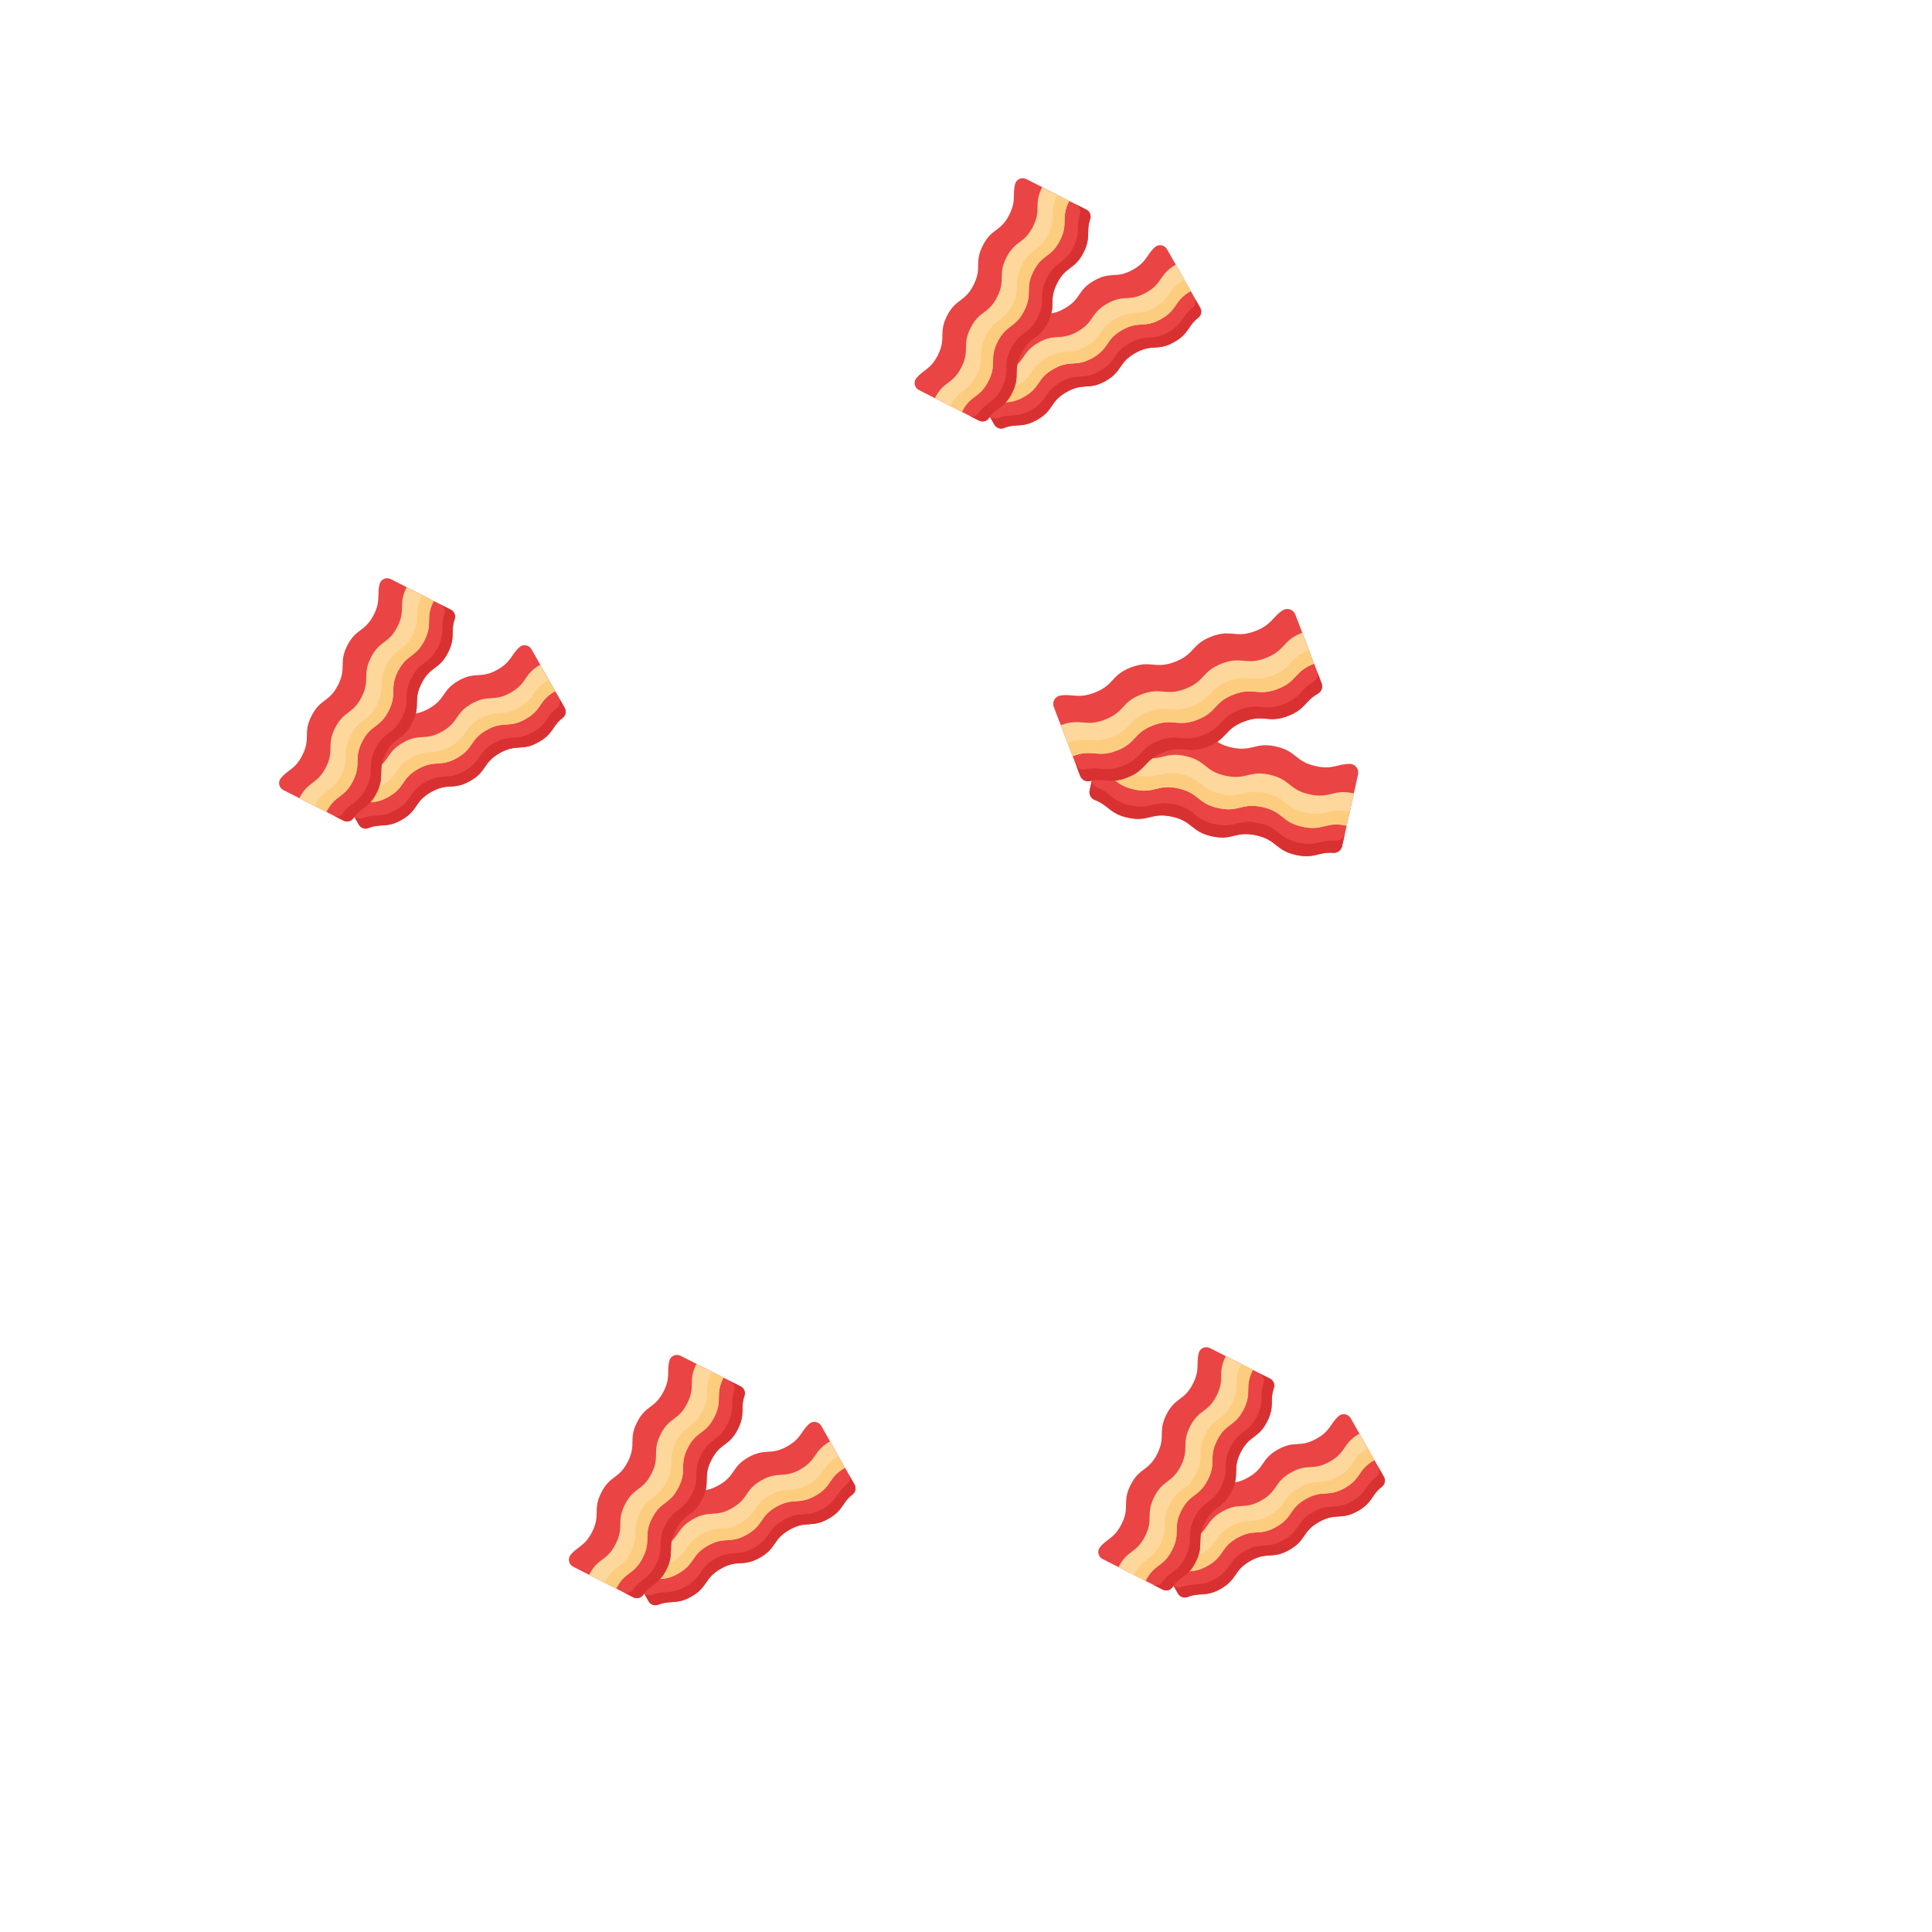 <svg width="500" height="500" viewBox="0 0 500 500" fill="none" xmlns="http://www.w3.org/2000/svg">
<g clip-path="url(#clip0_21_374)">
<path d="M310.608 79.658C311.102 80.527 310.888 81.633 310.096 82.242C307.321 84.374 307.768 86.31 303.893 88.509C299.453 91.028 298.22 88.854 293.78 91.374C289.341 93.893 290.575 96.067 286.136 98.586C281.697 101.106 280.463 98.931 276.024 101.45C271.584 103.97 272.818 106.144 268.379 108.664C264.505 110.862 263.072 109.485 259.819 110.774C258.89 111.143 257.831 110.759 257.338 109.889L248.719 94.704C248.086 93.588 248.642 92.164 249.868 91.785C252.657 90.922 254.15 91.954 257.74 89.917C262.179 87.397 260.946 85.223 265.385 82.704C269.824 80.185 271.058 82.359 275.497 79.84C279.936 77.321 278.702 75.147 283.141 72.627C287.581 70.108 288.815 72.282 293.254 69.762C296.845 67.725 296.724 65.913 298.895 63.962C299.85 63.104 301.357 63.356 301.99 64.473L310.608 79.658Z" fill="#EA4444"/>
<path d="M310.096 82.242C307.321 84.375 307.767 86.31 303.893 88.509C299.453 91.028 298.219 88.854 293.78 91.373C289.342 93.892 290.574 96.066 286.135 98.586C281.697 101.105 280.462 98.931 276.024 101.451C271.585 103.97 272.817 106.144 268.379 108.664C264.505 110.863 263.071 109.485 259.819 110.774C258.889 111.142 257.831 110.759 257.338 109.889L256.02 107.569C256.56 108.261 257.499 108.537 258.336 108.206C261.589 106.917 263.022 108.294 266.896 106.095C271.335 103.576 270.102 101.402 274.541 98.883C278.98 96.363 280.214 98.537 284.653 96.018C289.093 93.499 287.859 91.325 292.297 88.805C296.736 86.286 297.97 88.46 302.411 85.941C306.284 83.742 305.837 81.807 308.613 79.674C309.405 79.065 309.619 77.959 309.126 77.089L301.823 64.222C301.883 64.3 301.94 64.383 301.99 64.473L310.608 79.657C311.101 80.527 310.888 81.633 310.096 82.242Z" fill="#D93131"/>
<path d="M308.157 75.338C303.718 77.857 304.952 80.032 300.512 82.551C296.073 85.071 294.839 82.897 290.399 85.416C285.96 87.935 287.194 90.11 282.755 92.629C278.316 95.148 277.081 92.974 272.643 95.493C268.204 98.012 269.437 100.186 264.998 102.706C260.559 105.225 259.325 103.051 254.886 105.57L251.009 98.738C255.448 96.219 256.682 98.393 261.121 95.874C265.56 93.355 264.327 91.181 268.766 88.662C273.205 86.142 274.439 88.317 278.878 85.798C283.317 83.278 282.083 81.104 286.522 78.584C290.962 76.065 292.196 78.24 296.635 75.72C301.075 73.2 299.841 71.026 304.28 68.507L308.157 75.338Z" fill="#FDD79B"/>
<path d="M308.157 75.339C303.718 77.858 304.952 80.032 300.512 82.552C296.072 85.071 294.838 82.897 290.399 85.416C285.96 87.936 287.194 90.109 282.754 92.629C278.316 95.148 277.081 92.974 272.643 95.494C268.204 98.013 269.437 100.187 264.998 102.706C260.559 105.225 259.325 103.051 254.886 105.57L253.206 102.609C257.627 100.109 258.864 102.271 263.295 99.757C267.734 97.238 266.501 95.064 270.94 92.544C275.379 90.025 276.613 92.199 281.052 89.68C285.491 87.16 284.258 84.986 288.697 82.467C293.136 79.947 294.37 82.122 298.81 79.602C303.249 77.083 302.015 74.909 306.455 72.39L304.259 68.519C304.265 68.515 304.272 68.512 304.28 68.508L308.157 75.339Z" fill="#FCCD7F"/>
<path d="M281.139 54.258C282.03 54.711 282.461 55.751 282.136 56.696C280.997 60.005 282.437 61.373 280.417 65.344C278.103 69.894 275.874 68.761 273.56 73.31C271.246 77.86 273.474 78.993 271.16 83.543C268.846 88.092 266.617 86.959 264.303 91.508C261.989 96.058 264.218 97.191 261.903 101.74C259.883 105.711 257.929 105.353 255.926 108.221C255.354 109.041 254.259 109.305 253.368 108.851L237.805 100.935C236.661 100.353 236.34 98.859 237.154 97.867C239.004 95.609 240.819 95.647 242.691 91.967C245.005 87.418 242.777 86.284 245.091 81.735C247.405 77.186 249.633 78.319 251.948 73.77C254.262 69.221 252.034 68.087 254.348 63.537C256.662 58.987 258.891 60.121 261.205 55.572C263.077 51.892 261.977 50.447 262.713 47.622C263.036 46.379 264.432 45.758 265.576 46.341L281.139 54.258Z" fill="#EA4444"/>
<path d="M282.136 56.696C280.996 60.005 282.436 61.373 280.417 65.344C278.102 69.894 275.874 68.76 273.56 73.31C271.246 77.859 273.473 78.993 271.159 83.542C268.845 88.092 266.617 86.959 264.303 91.508C261.989 96.057 264.216 97.191 261.902 101.74C259.884 105.711 257.928 105.353 255.926 108.221C255.353 109.041 254.259 109.305 253.368 108.851L250.989 107.642C251.821 107.922 252.757 107.634 253.273 106.897C255.275 104.027 257.231 104.386 259.249 100.416C261.563 95.866 259.336 94.733 261.65 90.183C263.964 85.634 266.192 86.767 268.506 82.217C270.821 77.668 268.593 76.534 270.907 71.985C273.221 67.435 275.449 68.569 277.764 64.019C279.783 60.049 278.344 58.681 279.483 55.371C279.808 54.427 279.376 53.386 278.485 52.932L265.298 46.224C265.392 46.256 265.485 46.295 265.576 46.341L281.138 54.257C282.029 54.711 282.461 55.751 282.136 56.696Z" fill="#D93131"/>
<path d="M276.712 52.006C274.398 56.555 276.626 57.689 274.312 62.239C271.997 66.788 269.769 65.655 267.455 70.204C265.141 74.754 267.369 75.888 265.055 80.437C262.74 84.987 260.512 83.853 258.198 88.402C255.884 92.952 258.112 94.085 255.798 98.635C253.483 103.184 251.255 102.05 248.941 106.6L241.94 103.039C244.254 98.489 246.482 99.623 248.797 95.074C251.111 90.524 248.883 89.39 251.197 84.841C253.511 80.291 255.739 81.425 258.054 76.876C260.367 72.326 258.14 71.193 260.453 66.643C262.768 62.093 264.996 63.227 267.311 58.677C269.625 54.128 267.397 52.994 269.711 48.444L276.712 52.006Z" fill="#FDD79B"/>
<path d="M276.713 52.006C274.398 56.556 276.626 57.689 274.312 62.239C271.997 66.788 269.769 65.655 267.455 70.204C265.141 74.754 267.368 75.887 265.054 80.437C262.74 84.986 260.512 83.853 258.198 88.402C255.884 92.952 258.111 94.085 255.797 98.635C253.483 103.183 251.255 102.05 248.941 106.599L245.906 105.056C248.216 100.532 250.441 101.654 252.751 97.114C255.065 92.564 252.837 91.43 255.151 86.881C257.465 82.332 259.693 83.465 262.007 78.915C264.321 74.366 262.094 73.232 264.408 68.683C266.722 64.133 268.95 65.267 271.265 60.717C273.579 56.168 271.351 55.034 273.666 50.484L269.7 48.467C269.702 48.459 269.707 48.453 269.71 48.444L276.713 52.006Z" fill="#FCCD7F"/>
</g>
<g clip-path="url(#clip1_21_374)">
<path d="M146.137 183.187C146.631 184.056 146.417 185.162 145.624 185.771C142.849 187.903 143.296 189.839 139.422 192.038C134.982 194.557 133.749 192.383 129.309 194.902C124.87 197.422 126.104 199.596 121.665 202.115C117.225 204.634 115.992 202.46 111.552 204.979C107.113 207.499 108.347 209.673 103.908 212.192C100.034 214.391 98.601 213.014 95.348 214.303C94.419 214.671 93.359 214.288 92.866 213.418L84.248 198.233C83.614 197.116 84.171 195.693 85.397 195.314C88.186 194.451 89.679 195.483 93.269 193.445C97.708 190.926 96.475 188.752 100.914 186.233C105.353 183.714 106.587 185.888 111.026 183.369C115.465 180.85 114.231 178.675 118.67 176.156C123.11 173.636 124.344 175.811 128.783 173.291C132.373 171.254 132.253 169.442 134.424 167.491C135.379 166.633 136.886 166.884 137.519 168.001L146.137 183.187Z" fill="#EA4444"/>
<path d="M145.625 185.77C142.849 187.904 143.296 189.839 139.422 192.038C134.982 194.557 133.748 192.383 129.309 194.902C124.87 197.421 126.103 199.595 121.664 202.115C117.225 204.634 115.991 202.46 111.552 204.98C107.114 207.499 108.346 209.673 103.908 212.192C100.034 214.391 98.6 213.014 95.348 214.303C94.418 214.671 93.36 214.288 92.867 213.418L91.549 211.098C92.088 211.789 93.028 212.065 93.865 211.735C97.117 210.446 98.551 211.823 102.425 209.624C106.864 207.105 105.631 204.931 110.07 202.412C114.509 199.892 115.743 202.066 120.181 199.547C124.622 197.027 123.388 194.854 127.826 192.334C132.265 189.815 133.499 191.989 137.94 189.47C141.813 187.27 141.366 185.335 144.142 183.202C144.934 182.594 145.147 181.488 144.654 180.618L137.352 167.751C137.412 167.828 137.469 167.912 137.519 168.002L146.137 183.185C146.63 184.056 146.417 185.162 145.625 185.77Z" fill="#D93131"/>
<path d="M143.686 178.867C139.247 181.386 140.481 183.561 136.041 186.08C131.601 188.6 130.367 186.425 125.928 188.945C121.489 191.464 122.723 193.639 118.284 196.158C113.844 198.677 112.61 196.503 108.172 199.022C103.732 201.541 104.966 203.715 100.527 206.234C96.088 208.754 94.854 206.579 90.415 209.098L86.538 202.267C90.977 199.748 92.211 201.922 96.65 199.403C101.089 196.884 99.855 194.71 104.295 192.19C108.733 189.671 109.967 191.845 114.407 189.326C118.846 186.807 117.612 184.633 122.051 182.113C126.49 179.594 127.724 181.768 132.164 179.249C136.604 176.729 135.37 174.555 139.809 172.036L143.686 178.867Z" fill="#FDD79B"/>
<path d="M143.686 178.868C139.246 181.387 140.48 183.561 136.041 186.081C131.601 188.6 130.367 186.426 125.928 188.945C121.489 191.465 122.722 193.638 118.283 196.158C113.844 198.677 112.61 196.503 108.171 199.023C103.733 201.542 104.965 203.716 100.527 206.235C96.088 208.753 94.854 206.579 90.415 209.099L88.735 206.137C93.156 203.638 94.393 205.8 98.824 203.286C103.263 200.767 102.03 198.593 106.469 196.073C110.908 193.554 112.142 195.728 116.581 193.209C121.02 190.689 119.787 188.515 124.226 185.995C128.664 183.476 129.899 185.651 134.339 183.131C138.778 180.612 137.543 178.437 141.984 175.919L139.787 172.048C139.794 172.044 139.801 172.041 139.809 172.036L143.686 178.868Z" fill="#FCCD7F"/>
<path d="M116.668 157.786C117.559 158.24 117.99 159.28 117.665 160.225C116.525 163.534 117.966 164.902 115.946 168.873C113.632 173.423 111.403 172.289 109.089 176.839C106.774 181.389 109.003 182.522 106.689 187.072C104.375 191.621 102.146 190.488 99.832 195.037C97.518 199.586 99.746 200.72 97.432 205.269C95.412 209.24 93.458 208.882 91.455 211.75C90.883 212.57 89.787 212.834 88.897 212.38L73.334 204.464C72.19 203.882 71.869 202.388 72.683 201.396C74.533 199.138 76.348 199.175 78.22 195.496C80.534 190.947 78.306 189.813 80.62 185.264C82.934 180.715 85.162 181.848 87.477 177.298C89.79 172.749 87.563 171.616 89.877 167.066C92.191 162.516 94.419 163.65 96.734 159.1C98.605 155.421 97.506 153.976 98.241 151.15C98.565 149.908 99.96 149.287 101.105 149.87L116.668 157.786Z" fill="#EA4444"/>
<path d="M117.665 160.225C116.525 163.534 117.965 164.902 115.946 168.873C113.631 173.423 111.402 172.289 109.089 176.839C106.775 181.388 109.002 182.522 106.688 187.071C104.374 191.621 102.146 190.488 99.832 195.037C97.518 199.586 99.745 200.72 97.431 205.269C95.413 209.24 93.457 208.881 91.454 211.75C90.882 212.57 89.788 212.834 88.897 212.38L86.518 211.17C87.35 211.45 88.286 211.163 88.801 210.425C90.804 207.556 92.76 207.915 94.778 203.944C97.092 199.395 94.865 198.261 97.179 193.712C99.493 189.162 101.721 190.296 104.035 185.746C106.35 181.197 104.122 180.063 106.436 175.514C108.75 170.964 110.978 172.098 113.293 167.548C115.312 163.577 113.873 162.209 115.012 158.9C115.337 157.955 114.905 156.915 114.014 156.461L100.827 149.753C100.921 149.785 101.014 149.824 101.105 149.87L116.667 157.786C117.558 158.239 117.99 159.28 117.665 160.225Z" fill="#D93131"/>
<path d="M112.241 155.535C109.927 160.084 112.155 161.218 109.841 165.767C107.526 170.317 105.298 169.184 102.983 173.733C100.669 178.283 102.897 179.416 100.583 183.966C98.269 188.515 96.041 187.382 93.727 191.931C91.413 196.48 93.641 197.614 91.327 202.163C89.012 206.713 86.784 205.579 84.47 210.129L77.469 206.568C79.783 202.018 82.011 203.151 84.326 198.602C86.639 194.053 84.412 192.919 86.725 188.37C89.04 183.82 91.268 184.954 93.582 180.405C95.896 175.855 93.668 174.721 95.982 170.172C98.297 165.622 100.525 166.756 102.839 162.206C105.154 157.656 102.925 156.523 105.24 151.973L112.241 155.535Z" fill="#FDD79B"/>
<path d="M112.242 155.535C109.926 160.085 112.155 161.218 109.841 165.768C107.526 170.317 105.297 169.184 102.983 173.733C100.669 178.283 102.897 179.416 100.583 183.966C98.269 188.515 96.04 187.382 93.727 191.931C91.413 196.48 93.64 197.614 91.326 202.164C89.012 206.712 86.783 205.579 84.469 210.128L81.435 208.584C83.744 204.061 85.969 205.182 88.28 200.642C90.594 196.093 88.366 194.959 90.68 190.41C92.994 185.86 95.222 186.994 97.536 182.444C99.85 177.895 97.623 176.761 99.937 172.212C102.251 167.662 104.479 168.796 106.794 164.246C109.108 159.697 106.88 158.563 109.195 154.013L105.229 151.995C105.231 151.988 105.235 151.981 105.239 151.973L112.242 155.535Z" fill="#FCCD7F"/>
</g>
<g clip-path="url(#clip2_21_374)">
<path d="M358.137 382.187C358.631 383.056 358.417 384.162 357.624 384.771C354.849 386.903 355.296 388.839 351.422 391.038C346.982 393.557 345.749 391.383 341.309 393.902C336.87 396.422 338.104 398.596 333.665 401.115C329.225 403.634 327.992 401.46 323.552 403.979C319.113 406.499 320.347 408.673 315.908 411.192C312.034 413.391 310.601 412.014 307.348 413.303C306.419 413.671 305.359 413.288 304.866 412.418L296.248 397.233C295.614 396.116 296.171 394.693 297.397 394.314C300.186 393.451 301.679 394.483 305.269 392.445C309.708 389.926 308.475 387.752 312.914 385.233C317.353 382.714 318.587 384.888 323.026 382.369C327.465 379.85 326.231 377.675 330.67 375.156C335.11 372.636 336.344 374.811 340.783 372.291C344.373 370.254 344.253 368.442 346.424 366.491C347.379 365.633 348.886 365.884 349.519 367.001L358.137 382.187Z" fill="#EA4444"/>
<path d="M357.625 384.77C354.849 386.904 355.296 388.839 351.422 391.038C346.982 393.557 345.748 391.383 341.309 393.902C336.87 396.421 338.103 398.595 333.664 401.115C329.225 403.634 327.991 401.46 323.552 403.98C319.114 406.499 320.346 408.673 315.908 411.192C312.034 413.391 310.6 412.014 307.348 413.303C306.418 413.671 305.36 413.288 304.866 412.418L303.549 410.098C304.088 410.789 305.028 411.065 305.865 410.735C309.117 409.446 310.551 410.823 314.425 408.624C318.864 406.105 317.631 403.931 322.07 401.412C326.509 398.892 327.743 401.066 332.181 398.547C336.622 396.027 335.388 393.854 339.826 391.334C344.265 388.815 345.499 390.989 349.94 388.47C353.813 386.27 353.366 384.335 356.142 382.202C356.934 381.594 357.147 380.488 356.654 379.618L349.352 366.751C349.412 366.828 349.469 366.912 349.519 367.002L358.137 382.185C358.63 383.056 358.417 384.162 357.625 384.77Z" fill="#D93131"/>
<path d="M355.686 377.867C351.247 380.386 352.481 382.561 348.041 385.08C343.601 387.6 342.367 385.425 337.928 387.945C333.489 390.464 334.723 392.639 330.284 395.158C325.844 397.677 324.61 395.503 320.172 398.022C315.732 400.541 316.966 402.715 312.527 405.234C308.088 407.754 306.854 405.579 302.415 408.098L298.538 401.267C302.977 398.748 304.211 400.922 308.65 398.403C313.089 395.884 311.855 393.71 316.295 391.19C320.733 388.671 321.967 390.845 326.407 388.326C330.846 385.807 329.612 383.633 334.051 381.113C338.49 378.594 339.724 380.768 344.164 378.249C348.604 375.729 347.37 373.555 351.809 371.036L355.686 377.867Z" fill="#FDD79B"/>
<path d="M355.686 377.868C351.246 380.387 352.48 382.561 348.041 385.081C343.601 387.6 342.367 385.426 337.928 387.945C333.489 390.465 334.722 392.638 330.283 395.158C325.844 397.677 324.61 395.503 320.171 398.023C315.733 400.542 316.965 402.716 312.527 405.235C308.088 407.753 306.854 405.579 302.415 408.099L300.735 405.137C305.155 402.638 306.393 404.8 310.824 402.286C315.263 399.767 314.03 397.593 318.469 395.073C322.908 392.554 324.142 394.728 328.581 392.209C333.02 389.689 331.787 387.515 336.226 384.995C340.664 382.476 341.899 384.651 346.339 382.131C350.778 379.612 349.543 377.437 353.984 374.919L351.787 371.048C351.794 371.044 351.801 371.041 351.809 371.036L355.686 377.868Z" fill="#FCCD7F"/>
<path d="M328.668 356.786C329.559 357.24 329.99 358.28 329.665 359.225C328.525 362.534 329.966 363.902 327.946 367.873C325.632 372.423 323.403 371.289 321.089 375.839C318.774 380.389 321.003 381.522 318.689 386.072C316.375 390.621 314.146 389.488 311.832 394.037C309.518 398.586 311.746 399.72 309.432 404.269C307.412 408.24 305.458 407.882 303.455 410.75C302.883 411.57 301.787 411.834 300.897 411.38L285.334 403.464C284.19 402.882 283.869 401.388 284.683 400.396C286.533 398.138 288.348 398.175 290.22 394.496C292.534 389.947 290.306 388.813 292.62 384.264C294.934 379.715 297.162 380.848 299.477 376.298C301.79 371.749 299.563 370.616 301.877 366.066C304.191 361.516 306.42 362.65 308.734 358.1C310.605 354.421 309.506 352.976 310.241 350.15C310.565 348.908 311.96 348.287 313.105 348.87L328.668 356.786Z" fill="#EA4444"/>
<path d="M329.665 359.225C328.525 362.534 329.965 363.902 327.946 367.873C325.631 372.423 323.402 371.289 321.089 375.839C318.775 380.388 321.002 381.522 318.688 386.071C316.374 390.621 314.146 389.488 311.832 394.037C309.518 398.586 311.745 399.72 309.431 404.269C307.413 408.24 305.457 407.881 303.454 410.75C302.882 411.57 301.788 411.834 300.897 411.38L298.518 410.17C299.35 410.45 300.286 410.163 300.801 409.425C302.804 406.556 304.76 406.915 306.778 402.944C309.092 398.395 306.865 397.261 309.179 392.712C311.493 388.162 313.721 389.296 316.035 384.746C318.35 380.197 316.122 379.063 318.436 374.514C320.75 369.964 322.978 371.098 325.293 366.548C327.312 362.577 325.873 361.209 327.012 357.9C327.337 356.955 326.905 355.915 326.014 355.461L312.827 348.753C312.921 348.785 313.014 348.824 313.105 348.87L328.667 356.786C329.558 357.239 329.99 358.28 329.665 359.225Z" fill="#D93131"/>
<path d="M324.241 354.535C321.927 359.084 324.155 360.218 321.841 364.767C319.526 369.317 317.298 368.184 314.983 372.733C312.669 377.283 314.897 378.416 312.583 382.966C310.269 387.515 308.041 386.382 305.727 390.931C303.413 395.48 305.641 396.614 303.327 401.163C301.012 405.713 298.784 404.579 296.47 409.129L289.469 405.568C291.783 401.018 294.011 402.151 296.326 397.602C298.639 393.053 296.412 391.919 298.725 387.37C301.04 382.82 303.268 383.954 305.582 379.405C307.896 374.855 305.668 373.721 307.982 369.172C310.297 364.622 312.525 365.756 314.839 361.206C317.154 356.656 314.925 355.523 317.24 350.973L324.241 354.535Z" fill="#FDD79B"/>
<path d="M324.242 354.535C321.926 359.085 324.155 360.218 321.841 364.768C319.526 369.317 317.297 368.184 314.983 372.733C312.669 377.283 314.897 378.416 312.583 382.966C310.269 387.515 308.04 386.382 305.727 390.931C303.413 395.48 305.64 396.614 303.326 401.164C301.012 405.712 298.783 404.579 296.469 409.128L293.435 407.584C295.744 403.061 297.969 404.182 300.28 399.642C302.594 395.093 300.366 393.959 302.68 389.41C304.994 384.86 307.222 385.994 309.536 381.444C311.85 376.895 309.623 375.761 311.937 371.212C314.251 366.662 316.479 367.796 318.794 363.246C321.108 358.697 318.88 357.563 321.195 353.013L317.229 350.995C317.231 350.988 317.235 350.981 317.239 350.973L324.242 354.535Z" fill="#FCCD7F"/>
</g>
<g clip-path="url(#clip3_21_374)">
<path d="M347.331 218.995C347.094 220.061 346.112 220.802 345.023 220.716C341.212 220.413 340.158 222.31 335.407 221.257C329.963 220.051 330.554 217.385 325.109 216.178C319.666 214.972 319.075 217.638 313.631 216.432C308.187 215.225 308.779 212.559 303.335 211.353C297.891 210.146 297.3 212.813 291.856 211.606C287.106 210.553 286.951 208.388 283.37 207.052C282.347 206.671 281.769 205.585 282.006 204.519L286.132 185.897C286.435 184.527 287.928 183.781 289.2 184.37C292.093 185.712 292.549 187.642 296.951 188.617C302.395 189.824 302.986 187.158 308.429 188.364C313.873 189.57 313.282 192.237 318.726 193.443C324.169 194.65 324.76 191.983 330.204 193.19C335.648 194.396 335.057 197.062 340.501 198.268C344.904 199.244 346.132 197.687 349.321 197.694C350.724 197.697 351.761 199.004 351.457 200.374L347.331 218.995Z" fill="#EA4444"/>
<path d="M345.024 220.715C341.212 220.414 340.158 222.31 335.407 221.257C329.963 220.05 330.554 217.384 325.11 216.178C319.667 214.972 319.075 217.637 313.631 216.431C308.188 215.225 308.778 212.558 303.335 211.353C297.891 210.147 297.3 212.812 291.856 211.606C287.106 210.554 286.951 208.388 283.37 207.052C282.347 206.67 281.769 205.585 282.006 204.518L282.636 201.673C282.567 202.628 283.127 203.54 284.047 203.884C287.628 205.22 287.783 207.386 292.534 208.438C297.977 209.644 298.569 206.979 304.012 208.185C309.456 209.391 308.865 212.057 314.308 213.263C319.753 214.47 320.344 211.804 325.787 213.01C331.231 214.216 330.64 216.882 336.085 218.09C340.835 219.141 341.889 217.245 345.701 217.547C346.789 217.634 347.772 216.893 348.008 215.827L351.505 200.047C351.497 200.155 351.482 200.264 351.457 200.374L347.331 218.994C347.094 220.061 346.112 220.802 345.024 220.715Z" fill="#D93131"/>
<path d="M348.504 213.698C343.061 212.492 342.47 215.158 337.025 213.952C331.581 212.746 332.172 210.079 326.728 208.872C321.284 207.666 320.694 210.333 315.25 209.126C309.806 207.92 310.397 205.253 304.954 204.047C299.51 202.841 298.919 205.507 293.475 204.3C288.032 203.094 288.623 200.428 283.179 199.221L285.035 190.844C290.479 192.051 289.888 194.717 295.332 195.923C300.775 197.129 301.366 194.463 306.81 195.67C312.253 196.876 311.663 199.542 317.106 200.749C322.55 201.955 323.141 199.289 328.585 200.495C334.029 201.702 333.438 204.368 338.882 205.574C344.326 206.781 344.917 204.115 350.361 205.321L348.504 213.698Z" fill="#FDD79B"/>
<path d="M348.504 213.699C343.06 212.492 342.469 215.159 337.026 213.952C331.581 212.745 332.172 210.079 326.729 208.872C321.285 207.667 320.694 210.332 315.25 209.126C309.806 207.92 310.397 205.253 304.953 204.048C299.51 202.842 298.918 205.507 293.475 204.301C288.032 203.094 288.623 200.428 283.179 199.222L283.984 195.59C289.399 196.799 288.82 199.458 294.253 200.663C299.697 201.869 300.287 199.204 305.731 200.409C311.175 201.616 310.585 204.282 316.028 205.488C321.472 206.694 322.063 204.029 327.507 205.235C332.95 206.441 332.359 209.107 337.804 210.315C343.247 211.52 343.838 208.854 349.283 210.061L350.334 205.315C350.343 205.316 350.351 205.319 350.36 205.321L348.504 213.699Z" fill="#FCCD7F"/>
<path d="M342.025 176.828C342.416 177.848 342.004 179.007 341.049 179.535C337.704 181.384 337.87 183.548 333.325 185.29C328.119 187.285 327.141 184.735 321.934 186.731C316.727 188.726 317.705 191.276 312.498 193.271C307.292 195.267 306.314 192.716 301.108 194.712C295.901 196.707 296.879 199.257 291.672 201.252C287.128 202.993 285.806 201.273 282.082 202.133C281.018 202.379 279.936 201.791 279.546 200.771L272.721 182.961C272.219 181.651 273.052 180.205 274.439 179.996C277.591 179.519 279.036 180.879 283.247 179.265C288.453 177.27 287.476 174.72 292.682 172.724C297.889 170.729 298.866 173.279 304.073 171.284C309.279 169.289 308.302 166.739 313.509 164.743C318.715 162.748 319.693 165.298 324.899 163.303C329.11 161.689 329.276 159.712 331.941 157.96C333.112 157.189 334.698 157.707 335.2 159.017L342.025 176.828Z" fill="#EA4444"/>
<path d="M341.05 179.535C337.703 181.384 337.869 183.547 333.326 185.29C328.118 187.285 327.141 184.734 321.935 186.73C316.729 188.725 317.705 191.275 312.498 193.27C307.292 195.266 306.314 192.716 301.108 194.712C295.902 196.707 296.878 199.256 291.672 201.252C287.129 202.994 285.805 201.272 282.082 202.132C281.017 202.378 279.937 201.791 279.547 200.771L278.503 198.049C278.972 198.885 279.942 199.337 280.9 199.116C284.624 198.256 285.947 199.978 290.49 198.236C295.696 196.24 294.721 193.691 299.927 191.696C305.133 189.7 306.11 192.25 311.317 190.254C316.524 188.26 315.547 185.709 320.753 183.714C325.959 181.718 326.937 184.269 332.144 182.274C336.688 180.532 336.522 178.369 339.868 176.519C340.823 175.991 341.234 174.831 340.844 173.811L335.06 158.719C335.113 158.813 335.161 158.913 335.201 159.017L342.026 176.827C342.416 177.847 342.005 179.007 341.05 179.535Z" fill="#D93131"/>
<path d="M340.084 171.762C334.877 173.757 335.854 176.307 330.648 178.303C325.441 180.298 324.464 177.748 319.257 179.743C314.05 181.739 315.027 184.289 309.821 186.284C304.614 188.279 303.637 185.729 298.43 187.724C293.224 189.72 294.201 192.27 288.995 194.265C283.788 196.26 282.811 193.71 277.604 195.705L274.534 187.693C279.741 185.698 280.718 188.248 285.924 186.253C291.131 184.257 290.154 181.707 295.36 179.712C300.567 177.717 301.544 180.267 306.75 178.272C311.957 176.276 310.98 173.726 316.186 171.731C321.393 169.735 322.371 172.286 327.577 170.29C332.784 168.295 331.807 165.745 337.014 163.749L340.084 171.762Z" fill="#FDD79B"/>
<path d="M340.084 171.762C334.877 173.757 335.854 176.307 330.648 178.303C325.441 180.298 324.463 177.748 319.257 179.743C314.05 181.739 315.027 184.288 309.82 186.284C304.614 188.279 303.636 185.729 298.43 187.724C293.224 189.72 294.2 192.269 288.994 194.265C283.788 196.259 282.81 193.709 277.604 195.704L276.274 192.231C281.457 190.254 282.441 192.792 287.637 190.801C292.843 188.806 291.867 186.256 297.073 184.261C302.28 182.265 303.257 184.815 308.463 182.82C313.669 180.824 312.694 178.275 317.9 176.279C323.106 174.284 324.083 176.834 329.291 174.839C334.497 172.844 333.52 170.293 338.727 168.298L336.988 163.759C336.996 163.755 337.004 163.753 337.013 163.749L340.084 171.762Z" fill="#FCCD7F"/>
</g>
<g clip-path="url(#clip4_21_374)">
<path d="M221.137 384.187C221.631 385.056 221.417 386.162 220.624 386.771C217.849 388.903 218.296 390.839 214.422 393.038C209.982 395.557 208.749 393.383 204.309 395.902C199.87 398.422 201.104 400.596 196.665 403.115C192.225 405.634 190.992 403.46 186.552 405.979C182.113 408.499 183.347 410.673 178.908 413.192C175.034 415.391 173.601 414.014 170.348 415.303C169.419 415.671 168.359 415.288 167.866 414.418L159.248 399.233C158.614 398.116 159.171 396.693 160.397 396.314C163.186 395.451 164.679 396.483 168.269 394.445C172.708 391.926 171.475 389.752 175.914 387.233C180.353 384.714 181.587 386.888 186.026 384.369C190.465 381.85 189.231 379.675 193.67 377.156C198.11 374.636 199.344 376.811 203.783 374.291C207.373 372.254 207.253 370.442 209.424 368.491C210.379 367.633 211.886 367.884 212.519 369.001L221.137 384.187Z" fill="#EA4444"/>
<path d="M220.625 386.77C217.849 388.904 218.296 390.839 214.422 393.038C209.982 395.557 208.748 393.383 204.309 395.902C199.87 398.421 201.103 400.595 196.664 403.115C192.225 405.634 190.991 403.46 186.552 405.98C182.114 408.499 183.346 410.673 178.908 413.192C175.034 415.391 173.6 414.014 170.348 415.303C169.418 415.671 168.36 415.288 167.866 414.418L166.549 412.098C167.088 412.789 168.028 413.065 168.865 412.735C172.117 411.446 173.551 412.823 177.425 410.624C181.864 408.105 180.631 405.931 185.07 403.412C189.509 400.892 190.743 403.066 195.181 400.547C199.622 398.027 198.388 395.854 202.826 393.334C207.265 390.815 208.499 392.989 212.94 390.47C216.813 388.27 216.366 386.335 219.142 384.202C219.934 383.594 220.147 382.488 219.654 381.618L212.352 368.751C212.412 368.828 212.469 368.912 212.519 369.002L221.137 384.185C221.63 385.056 221.417 386.162 220.625 386.77Z" fill="#D93131"/>
<path d="M218.686 379.867C214.247 382.386 215.481 384.561 211.041 387.08C206.601 389.6 205.367 387.425 200.928 389.945C196.489 392.464 197.723 394.639 193.284 397.158C188.844 399.677 187.61 397.503 183.172 400.022C178.732 402.541 179.966 404.715 175.527 407.234C171.088 409.754 169.854 407.579 165.415 410.098L161.538 403.267C165.977 400.748 167.211 402.922 171.65 400.403C176.089 397.884 174.855 395.71 179.295 393.19C183.733 390.671 184.967 392.845 189.407 390.326C193.846 387.807 192.612 385.633 197.051 383.113C201.49 380.594 202.724 382.768 207.164 380.249C211.604 377.729 210.37 375.555 214.809 373.036L218.686 379.867Z" fill="#FDD79B"/>
<path d="M218.686 379.868C214.246 382.387 215.48 384.561 211.041 387.081C206.601 389.6 205.367 387.426 200.928 389.945C196.489 392.465 197.722 394.638 193.283 397.158C188.844 399.677 187.61 397.503 183.171 400.023C178.733 402.542 179.965 404.716 175.527 407.235C171.088 409.753 169.854 407.579 165.415 410.099L163.735 407.137C168.155 404.638 169.393 406.8 173.824 404.286C178.263 401.767 177.03 399.593 181.469 397.073C185.908 394.554 187.142 396.728 191.581 394.209C196.02 391.689 194.787 389.515 199.226 386.995C203.664 384.476 204.899 386.651 209.339 384.131C213.778 381.612 212.543 379.437 216.984 376.919L214.787 373.048C214.794 373.044 214.801 373.041 214.809 373.036L218.686 379.868Z" fill="#FCCD7F"/>
<path d="M191.668 358.786C192.559 359.24 192.99 360.28 192.665 361.225C191.525 364.534 192.966 365.902 190.946 369.873C188.632 374.423 186.403 373.289 184.089 377.839C181.774 382.389 184.003 383.522 181.689 388.072C179.375 392.621 177.146 391.488 174.832 396.037C172.518 400.586 174.746 401.72 172.432 406.269C170.412 410.24 168.458 409.882 166.455 412.75C165.883 413.57 164.787 413.834 163.897 413.38L148.334 405.464C147.19 404.882 146.869 403.388 147.683 402.396C149.533 400.138 151.348 400.175 153.22 396.496C155.534 391.947 153.306 390.813 155.62 386.264C157.934 381.715 160.162 382.848 162.477 378.298C164.79 373.749 162.563 372.616 164.877 368.066C167.191 363.516 169.42 364.65 171.734 360.1C173.605 356.421 172.506 354.976 173.241 352.15C173.565 350.908 174.96 350.287 176.105 350.87L191.668 358.786Z" fill="#EA4444"/>
<path d="M192.665 361.225C191.525 364.534 192.965 365.902 190.946 369.873C188.631 374.423 186.402 373.289 184.089 377.839C181.775 382.388 184.002 383.522 181.688 388.071C179.374 392.621 177.146 391.488 174.832 396.037C172.518 400.586 174.745 401.72 172.431 406.269C170.413 410.24 168.457 409.881 166.454 412.75C165.882 413.57 164.788 413.834 163.897 413.38L161.518 412.17C162.35 412.45 163.286 412.163 163.801 411.425C165.804 408.556 167.76 408.915 169.778 404.944C172.092 400.395 169.865 399.261 172.179 394.712C174.493 390.162 176.721 391.296 179.035 386.746C181.35 382.197 179.122 381.063 181.436 376.514C183.75 371.964 185.978 373.098 188.293 368.548C190.312 364.577 188.873 363.209 190.012 359.9C190.337 358.955 189.905 357.915 189.014 357.461L175.827 350.753C175.921 350.785 176.014 350.824 176.105 350.87L191.667 358.786C192.558 359.239 192.99 360.28 192.665 361.225Z" fill="#D93131"/>
<path d="M187.241 356.535C184.927 361.084 187.155 362.218 184.841 366.767C182.526 371.317 180.298 370.184 177.983 374.733C175.669 379.283 177.897 380.416 175.583 384.966C173.269 389.515 171.041 388.382 168.727 392.931C166.413 397.48 168.641 398.614 166.327 403.163C164.012 407.713 161.784 406.579 159.47 411.129L152.469 407.568C154.783 403.018 157.011 404.151 159.326 399.602C161.639 395.053 159.412 393.919 161.725 389.37C164.04 384.82 166.268 385.954 168.582 381.405C170.896 376.855 168.668 375.721 170.982 371.172C173.297 366.622 175.525 367.756 177.839 363.206C180.154 358.656 177.925 357.523 180.24 352.973L187.241 356.535Z" fill="#FDD79B"/>
<path d="M187.242 356.535C184.926 361.085 187.155 362.218 184.841 366.768C182.526 371.317 180.297 370.184 177.983 374.733C175.669 379.283 177.897 380.416 175.583 384.966C173.269 389.515 171.04 388.382 168.727 392.931C166.413 397.48 168.64 398.614 166.326 403.164C164.012 407.712 161.783 406.579 159.469 411.128L156.435 409.584C158.744 405.061 160.969 406.182 163.28 401.642C165.594 397.093 163.366 395.959 165.68 391.41C167.994 386.86 170.222 387.994 172.536 383.444C174.85 378.895 172.623 377.761 174.937 373.212C177.251 368.662 179.479 369.796 181.794 365.246C184.108 360.697 181.88 359.563 184.195 355.013L180.229 352.995C180.231 352.988 180.235 352.981 180.239 352.973L187.242 356.535Z" fill="#FCCD7F"/>
</g>
<defs>
<clipPath id="clip0_21_374">
<rect width="67" height="67" fill="white" transform="translate(251.812 42.471) rotate(15)"/>
</clipPath>
<clipPath id="clip1_21_374">
<rect width="67" height="67" fill="white" transform="translate(87.341 146) rotate(15)"/>
</clipPath>
<clipPath id="clip2_21_374">
<rect width="67" height="67" fill="white" transform="translate(299.341 345) rotate(15)"/>
</clipPath>
<clipPath id="clip3_21_374">
<rect width="73.19" height="73.19" fill="white" transform="translate(326.871 145.805) rotate(57.071)"/>
</clipPath>
<clipPath id="clip4_21_374">
<rect width="67" height="67" fill="white" transform="translate(162.341 347) rotate(15)"/>
</clipPath>
</defs>
</svg>
